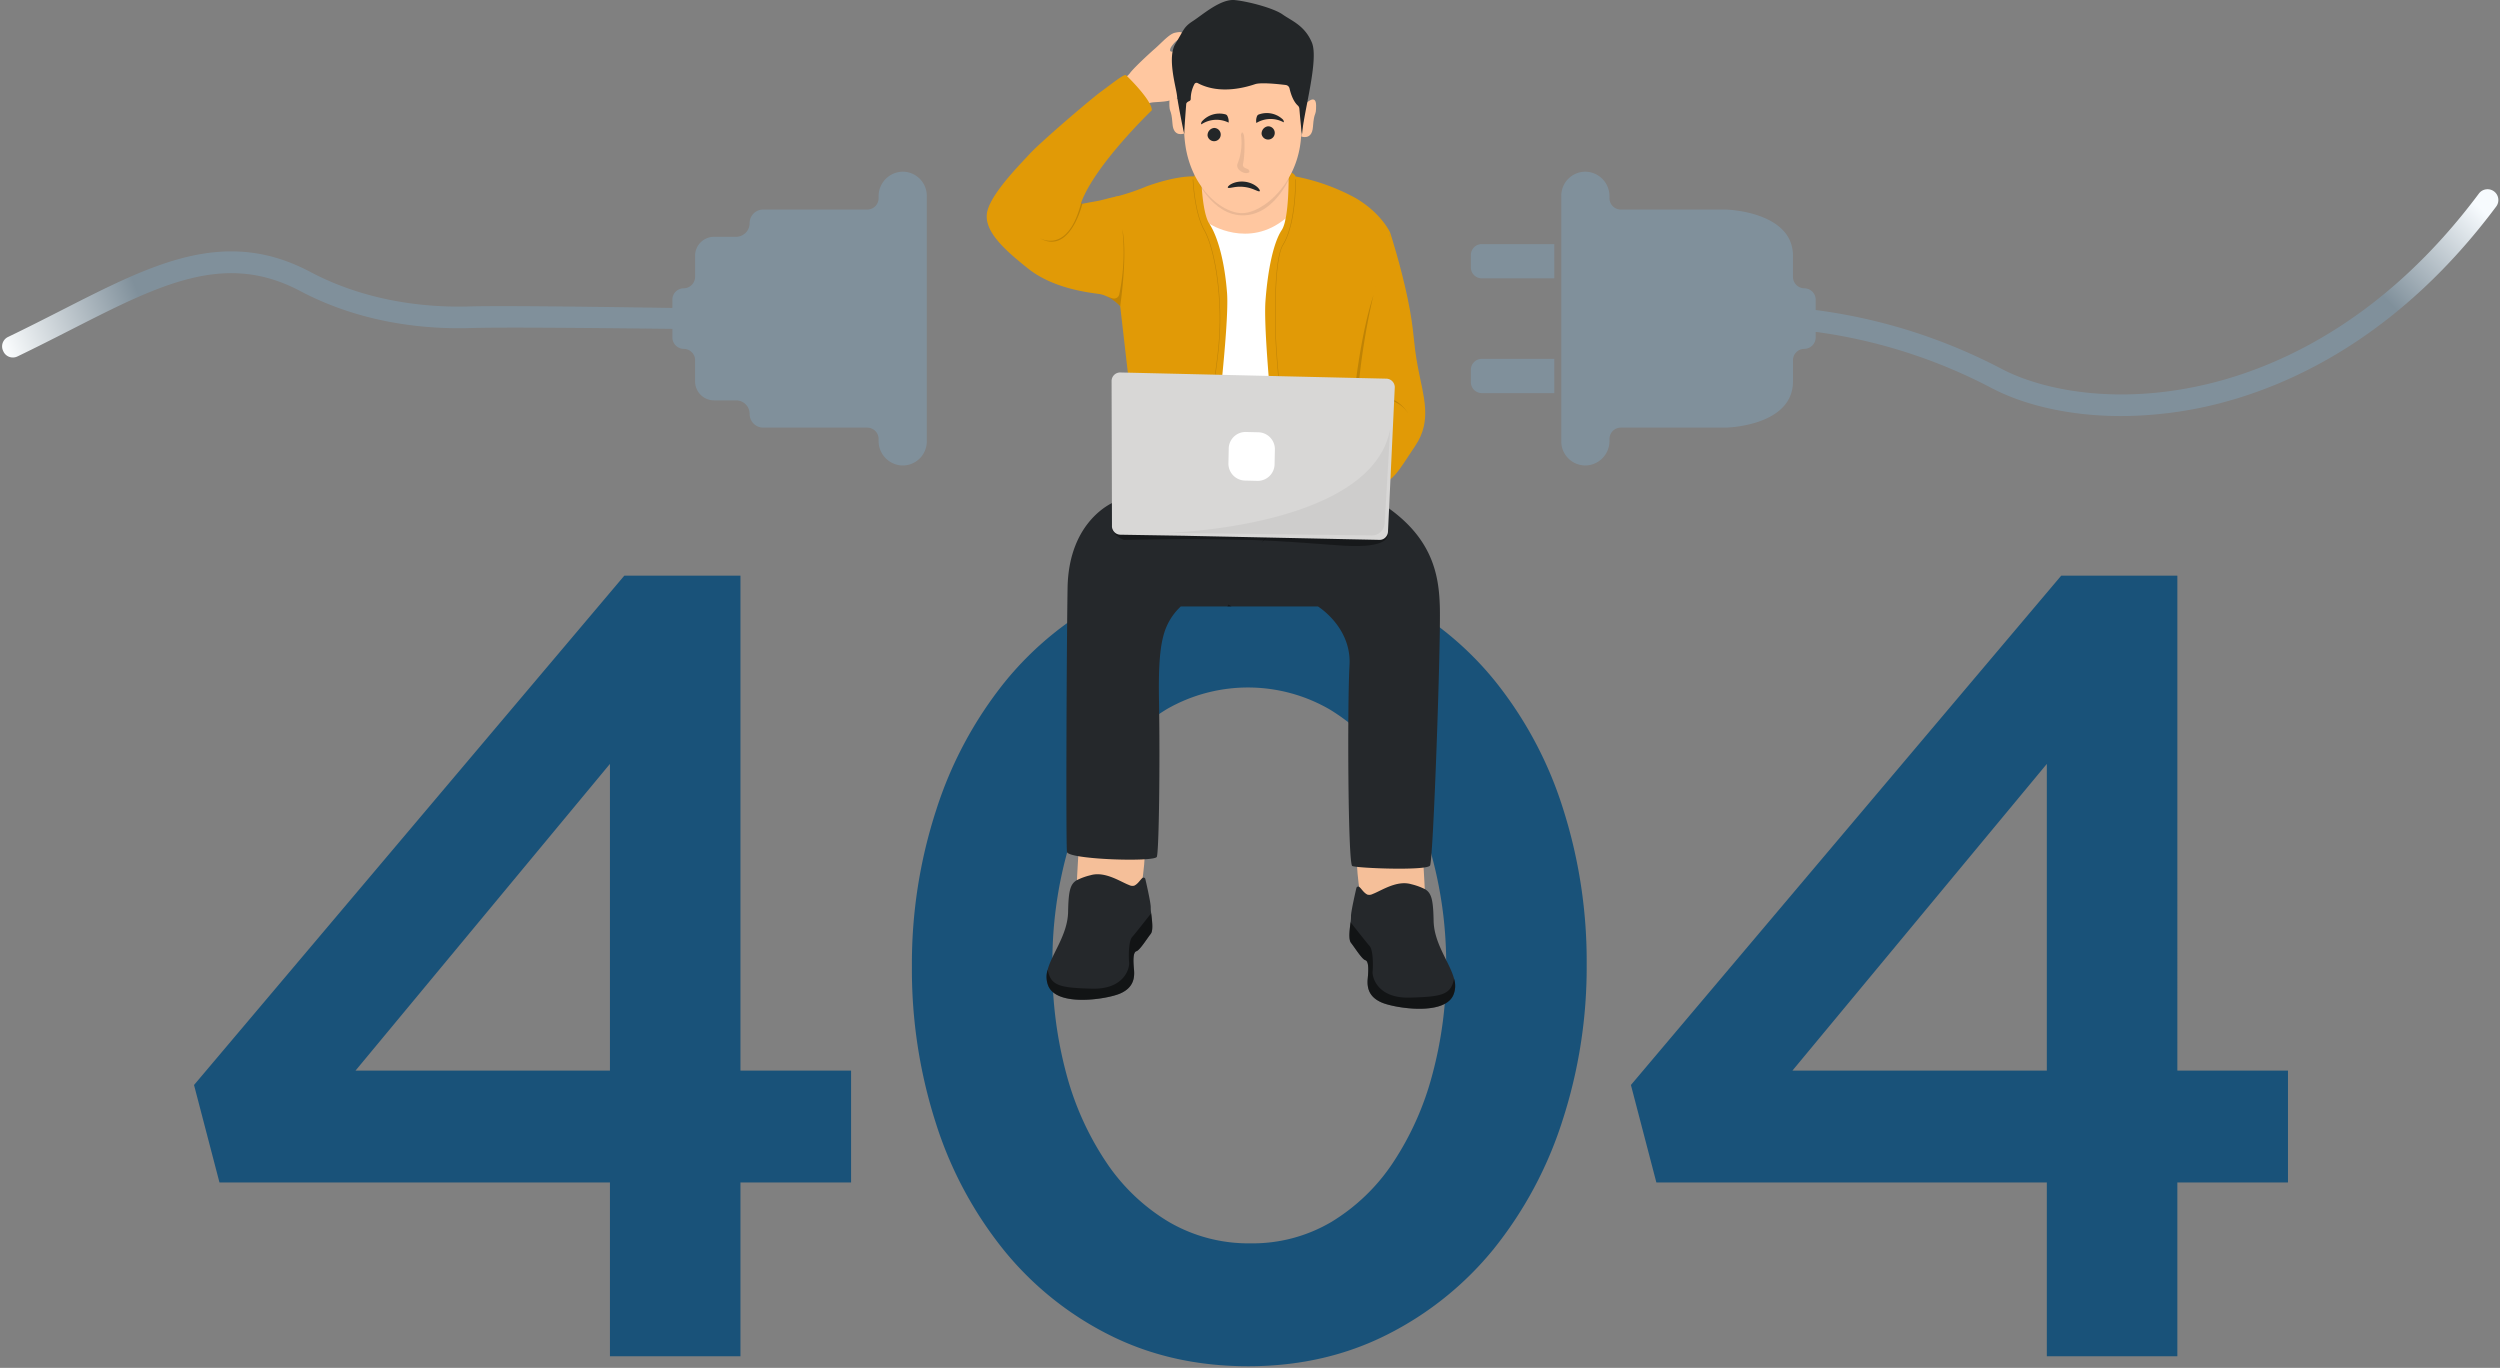 <svg xmlns="http://www.w3.org/2000/svg" xmlns:xlink="http://www.w3.org/1999/xlink" width="777.683" height="425.5" viewBox="0 0 777.683 425.5">
  <rect x="0" y="0" width="777.683" height="425.5" fill="#808080" stroke="none"/>
  <defs>
    <linearGradient id="linear-gradient" x1="0.994" y1="0.472" x2="0" y2="0.594" gradientUnits="objectBoundingBox">
      <stop offset="0" stop-color="#80909b"/>
      <stop offset="0.833" stop-color="#80909b"/>
      <stop offset="1" stop-color="#fbfdfe"/>
    </linearGradient>
    <linearGradient id="linear-gradient-2" y1="0.396" x2="0.981" y2="0.114" gradientUnits="objectBoundingBox">
      <stop offset="0" stop-color="#80909b"/>
      <stop offset="0.829" stop-color="#80909b"/>
      <stop offset="1" stop-color="#f7fbfe"/>
    </linearGradient>
    <clipPath id="clip-path">
      <rect id="Rectangle_217" data-name="Rectangle 217" width="32.899" height="26.926" fill="none"/>
    </clipPath>
    <clipPath id="clip-path-2">
      <rect id="Rectangle_221" data-name="Rectangle 221" width="32.897" height="26.926" fill="none"/>
    </clipPath>
    <clipPath id="clip-path-3">
      <rect id="Rectangle_222" data-name="Rectangle 222" width="1.312" height="0.584" fill="none"/>
    </clipPath>
    <clipPath id="clip-path-4">
      <rect id="Rectangle_224" data-name="Rectangle 224" width="13.703" height="10.014" fill="none"/>
    </clipPath>
    <clipPath id="clip-path-5">
      <rect id="Rectangle_225" data-name="Rectangle 225" width="9.102" height="6.913" fill="none"/>
    </clipPath>
    <clipPath id="clip-path-6">
      <rect id="Rectangle_226" data-name="Rectangle 226" width="14.75" height="6.676" fill="none"/>
    </clipPath>
    <clipPath id="clip-path-7">
      <rect id="Rectangle_231" data-name="Rectangle 231" width="8.551" height="108.757" fill="none"/>
    </clipPath>
    <clipPath id="clip-path-8">
      <rect id="Rectangle_232" data-name="Rectangle 232" width="6.485" height="103.588" fill="none"/>
    </clipPath>
    <clipPath id="clip-path-9">
      <rect id="Rectangle_234" data-name="Rectangle 234" width="1.784" height="26.512" fill="none"/>
    </clipPath>
    <clipPath id="clip-path-10">
      <rect id="Rectangle_237" data-name="Rectangle 237" width="17.209" height="8.607" fill="none"/>
    </clipPath>
    <clipPath id="clip-path-11">
      <rect id="Rectangle_238" data-name="Rectangle 238" width="15.07" height="14.38" fill="none"/>
    </clipPath>
    <clipPath id="clip-path-12">
      <rect id="Rectangle_239" data-name="Rectangle 239" width="18.387" height="5.686" fill="none"/>
    </clipPath>
    <clipPath id="clip-path-13">
      <rect id="Rectangle_240" data-name="Rectangle 240" width="6.137" height="32.433" fill="none"/>
    </clipPath>
    <clipPath id="clip-path-14">
      <rect id="Rectangle_260" data-name="Rectangle 260" width="13.42" height="12.167" fill="none"/>
    </clipPath>
    <clipPath id="clip-path-15">
      <rect id="Rectangle_261" data-name="Rectangle 261" width="5.543" height="23.962" fill="none"/>
    </clipPath>
    <clipPath id="clip-path-16">
      <rect id="Rectangle_262" data-name="Rectangle 262" width="30.23" height="13.248" fill="none"/>
    </clipPath>
    <clipPath id="clip-path-17">
      <rect id="Rectangle_264" data-name="Rectangle 264" width="3.802" height="12.635" fill="none"/>
    </clipPath>
    <clipPath id="clip-path-18">
      <rect id="Rectangle_266" data-name="Rectangle 266" width="85.858" height="5.332" fill="none"/>
    </clipPath>
    <clipPath id="clip-path-19">
      <rect id="Rectangle_267" data-name="Rectangle 267" width="69.414" height="33.07" fill="none"/>
    </clipPath>
  </defs>
  <g id="Group_21146" data-name="Group 21146" transform="translate(644.65 -1690.995)">
    <path id="Union_4" data-name="Union 4" d="M279.881,91.382a7.614,7.614,0,0,1-7.223-7.672v-.567a3.533,3.533,0,0,0-3.533-3.533H236.776a4.24,4.24,0,0,1-4.239-4.307,4.2,4.2,0,0,0-4.256-4.172h-6.815a5.888,5.888,0,0,1-5.888-5.889V58.647a3.534,3.534,0,0,0-3.461-3.532,3.584,3.584,0,0,1-3.6-3.533v-2.7c-15.732-.158-51.434-.594-62.74-.248-13.494.413-33.654-1.253-53.067-11.529C69.355,24.748,49.3,34.96,21.542,49.094c-5.365,2.732-10.888,5.544-16.789,8.382a3.245,3.245,0,0,1-4.339-1.54l-.1-.22a3.246,3.246,0,0,1,1.532-4.308C7.676,48.6,13.16,45.81,18.488,43.1,32.937,35.74,45.415,29.386,57.7,26.466c13.789-3.276,25.911-1.785,38.15,4.693,18.042,9.549,36.881,11.12,49.51,10.756,11.086-.32,48.716.244,63.149.463V39.805a3.533,3.533,0,0,1,3.461-3.532,3.585,3.585,0,0,0,3.606-3.533v-6.6a5.888,5.888,0,0,1,5.888-5.888H228.3a4.24,4.24,0,0,0,4.239-4.307,4.2,4.2,0,0,1,4.256-4.172h32.333a3.533,3.533,0,0,0,3.533-3.533V7.677A7.614,7.614,0,0,1,279.881,0a7.5,7.5,0,0,1,7.77,7.492V83.89a7.5,7.5,0,0,1-7.5,7.5Q280.018,91.387,279.881,91.382Z" transform="translate(-643.999 1744.409)" stroke="rgba(0,0,0,0)" stroke-width="1" fill="url(#linear-gradient)"/>
    <path id="Union_3" data-name="Union 3" d="M28.122,83.89V7.5A7.5,7.5,0,0,1,35.893,0a7.614,7.614,0,0,1,7.224,7.672v.567a3.533,3.533,0,0,0,3.533,3.533H78.982c2.318,0,21.213,1.207,21.213,14.367v6.6a3.585,3.585,0,0,0,3.605,3.533,3.533,3.533,0,0,1,3.461,3.532v3.23c2.423.309,5.111.71,8.025,1.229a172.148,172.148,0,0,1,49.63,16.976c13.173,6.972,37.56,11.75,66.5,4.247,21.857-5.666,53.635-20.46,82.142-58.676a3.365,3.365,0,1,1,5.405,4.01C289.29,50.613,256.02,66.064,233.108,72a124.025,124.025,0,0,1-30.9,4.007c-3.258,0-6.477-.139-9.637-.42-11.734-1.043-22.384-3.948-30.8-8.4a165.362,165.362,0,0,0-47.476-16.266c-2.526-.453-4.881-.813-7.031-1.1v1.758a3.584,3.584,0,0,1-3.6,3.533,3.534,3.534,0,0,0-3.461,3.532v6.595C100.2,78.507,81.362,79.61,79,79.61H46.649a3.533,3.533,0,0,0-3.533,3.533v.567a7.614,7.614,0,0,1-7.224,7.672q-.137,0-.273,0A7.5,7.5,0,0,1,28.122,83.89ZM3.4,68.871a3.4,3.4,0,0,1-3.4-3.4v-3.85a3.4,3.4,0,0,1,3.4-3.4h22.55V68.871Zm0-35.7a3.4,3.4,0,0,1-3.4-3.4v-3.85a3.4,3.4,0,0,1,3.4-3.4h22.55V33.171Z" transform="translate(-187.102 1744.409)" stroke="rgba(0,0,0,0)" stroke-width="1" fill="url(#linear-gradient-2)"/>
    <path id="Union_2" data-name="Union 2" d="M284.911,239.727a99.742,99.742,0,0,1-33.033-26.521,121.305,121.305,0,0,1-21.162-39.61,155.916,155.916,0,0,1-7.4-48.566,154.3,154.3,0,0,1,7.57-48.737A123.543,123.543,0,0,1,252.222,36.51,101.3,101.3,0,0,1,285.428,9.816Q304.864,0,328.612,0t43.012,9.644a99.986,99.986,0,0,1,33.033,26.522,121.547,121.547,0,0,1,21.162,39.61,156.049,156.049,0,0,1,7.4,48.565,154.419,154.419,0,0,1-7.57,48.738,123.641,123.641,0,0,1-21.334,39.782,101.338,101.338,0,0,1-33.206,26.694q-19.445,9.816-43.184,9.816T284.911,239.727ZM302.632,44.948a61.433,61.433,0,0,0-19.1,18.255A89.381,89.381,0,0,0,271.32,90.586a128.219,128.219,0,0,0-4.3,33.754,127.612,127.612,0,0,0,4.3,33.927,91.583,91.583,0,0,0,12.387,27.555,61.081,61.081,0,0,0,19.442,18.6,49.059,49.059,0,0,0,25.463,6.716,48.171,48.171,0,0,0,25.291-6.716A60.812,60.812,0,0,0,373,185.995a92.034,92.034,0,0,0,12.216-27.383,126.479,126.479,0,0,0,4.3-33.583,128.455,128.455,0,0,0-4.3-33.754A89.414,89.414,0,0,0,372.828,63.72a63.813,63.813,0,0,0-19.442-18.6,50.738,50.738,0,0,0-50.754-.173ZM576.36,246.271V192.194H454.894l-7.915-30.31L580.833,3.444h36.13V157.406h34.41v34.788h-34.41v54.077Zm-79.142-88.864H576.36V62ZM129.38,246.271V192.194H7.914L0,161.884,133.853,3.444h36.13V157.406h34.41v34.788h-34.41v54.077ZM50.238,157.406H129.38V62Z" transform="translate(-584.295 1866.625)" fill="#195279" stroke="rgba(0,0,0,0)" stroke-width="1"/>
    <g id="Group_21145" data-name="Group 21145" transform="translate(-337.706 1690.995)">
      <path id="Path_53" data-name="Path 53" d="M1225.456,779.5s-1.144-7.725-.352-9.433,20.236-2.618,20.192-1.174,1.149,17.341.726,19.827-19.964-.739-19.964-.739Z" transform="translate(-1109.622 -503.629)" fill="#f5bf99"/>
      <path id="Path_54" data-name="Path 54" d="M1218.38,816.3c1.142,1.422,3.418,5.122,4.462,5.407s1.044,2.75.759,5.692.381,5.784,4.363,7.493,19.162,4.174,22.2-2.183a7.363,7.363,0,0,0,.282-5.261v0c-1.357-5.087-6.212-10.866-6.351-17.976-.116-5.886-.547-8.2-2.148-9.482v0a4.114,4.114,0,0,0-.465-.326v0a19.265,19.265,0,0,0-4.311-1.576c-3.686-1.1-7.57.936-10.339,2.276-.637.311-1.215.581-1.718.77a2.226,2.226,0,0,1-1.6.186c-1.8-.855-2.465-3.416-3.413-2.183,0,0-1.8,7.645-1.709,8.991a12.113,12.113,0,0,1-.134,1.776v0c-.262,2.157-.709,5.354.131,6.4" transform="translate(-1105.078 -523.026)" fill="#25282b"/>
      <g id="Group_20994" data-name="Group 20994" transform="translate(112.814 286.871)" opacity="0.5">
        <g id="Group_20993" data-name="Group 20993" transform="translate(0 0)">
          <g id="Group_20992" data-name="Group 20992" clip-path="url(#clip-path)">
            <path id="Path_58" data-name="Path 58" d="M1218.38,839.4c1.142,1.422,3.418,5.122,4.462,5.407s1.044,2.75.759,5.692.381,5.784,4.363,7.493,19.162,4.174,22.2-2.183a7.363,7.363,0,0,0,.282-5.261c-.956,4.979-3.6,5.642-13.752,5.91s-11.761-6.433-11.581-8.142.2-6.639-.939-7.921c-1.122-1.259-5.776-7.212-5.921-7.395-.262,2.157-.709,5.354.131,6.4" transform="translate(-1217.892 -832.998)"/>
          </g>
        </g>
      </g>
      <path id="Path_59" data-name="Path 59" d="M991.8,771.422s1.144-7.726.352-9.433-20.236-2.618-20.192-1.174-1.149,17.341-.726,19.828S991.2,779.9,991.2,779.9Z" transform="translate(-943.305 -498.332)" fill="#f5bf99"/>
      <path id="Path_60" data-name="Path 60" d="M976.777,808.219c-1.142,1.422-3.418,5.122-4.462,5.407s-1.044,2.75-.759,5.692-.381,5.784-4.363,7.493-19.162,4.174-22.2-2.183a7.362,7.362,0,0,1-.282-5.261v0c1.357-5.087,6.212-10.866,6.351-17.976.116-5.886.547-8.2,2.148-9.482v0a4.1,4.1,0,0,1,.465-.326v0A19.267,19.267,0,0,1,957.99,790c3.686-1.1,7.569.936,10.339,2.276.637.311,1.215.581,1.718.77a2.226,2.226,0,0,0,1.6.186c1.8-.855,2.465-3.416,3.413-2.183,0,0,1.8,7.645,1.709,8.991a12.106,12.106,0,0,0,.134,1.776v0c.262,2.157.709,5.354-.131,6.4" transform="translate(-925.749 -517.73)" fill="#25282b"/>
      <g id="Group_21006" data-name="Group 21006" transform="translate(18.618 284.089)" opacity="0.5">
        <g id="Group_21005" data-name="Group 21005" transform="translate(0 0)">
          <g id="Group_21004" data-name="Group 21004" clip-path="url(#clip-path-2)">
            <path id="Path_64" data-name="Path 64" d="M976.777,831.32c-1.142,1.422-3.418,5.122-4.462,5.407s-1.044,2.75-.759,5.692-.381,5.784-4.363,7.493-19.162,4.174-22.2-2.183a7.362,7.362,0,0,1-.282-5.261c.956,4.979,3.6,5.642,13.752,5.91s11.761-6.433,11.581-8.142-.2-6.639.939-7.921c1.122-1.259,5.776-7.212,5.921-7.395.262,2.157.709,5.354-.131,6.4" transform="translate(-944.366 -824.919)"/>
          </g>
        </g>
      </g>
      <path id="Path_65" data-name="Path 65" d="M1075.389,550.437c-1.015,1.693-22.848.829-24.2.152s-1.53-50.6-.852-62.456a18.666,18.666,0,0,0-.043-2.744c-.036-.428-.088-.848-.154-1.26-1.455-9.146-9.37-14.124-9.617-14.276,0,0,0,0-.007,0H997.85a18.807,18.807,0,0,0-5.307,8.754c-.129.449-.247.918-.358,1.41-.963,4.278-1.271,10.183-1.108,19.3.34,18.962,0,46.728-.678,48.42s-27.616.832-27.953-1.538-.15-60.764.19-82.1,14.559-26.75,14.559-26.75,49.773-15.574,74.153-4.4,26.751,25.733,27.088,36.907-2.031,78.894-3.048,80.589" transform="translate(-937.485 -281.197)" fill="#25282b"/>
      <g id="Group_21009" data-name="Group 21009" transform="translate(74.853 188.067)" opacity="0.4">
        <g id="Group_21008" data-name="Group 21008">
          <g id="Group_21007" data-name="Group 21007" clip-path="url(#clip-path-3)">
            <path id="Path_66" data-name="Path 66" d="M1108.97,546.679h-1.314s.147-.2.383-.585Z" transform="translate(-1107.657 -546.094)" fill="#020202"/>
          </g>
        </g>
      </g>
      <g id="Group_21015" data-name="Group 21015" transform="translate(62.462 156.775)" opacity="0.4">
        <g id="Group_21014" data-name="Group 21014" transform="translate(0 0)">
          <g id="Group_21013" data-name="Group 21013" clip-path="url(#clip-path-4)">
            <path id="Path_68" data-name="Path 68" d="M1085.385,465.246s-6.176-7.647-13.7-10.014a23.292,23.292,0,0,1,13.7,10.014" transform="translate(-1071.682 -455.232)" fill="#020202"/>
          </g>
        </g>
      </g>
      <g id="Group_21018" data-name="Group 21018" transform="translate(85.467 162.056)" opacity="0.4">
        <g id="Group_21017" data-name="Group 21017" transform="translate(0 0)">
          <g id="Group_21016" data-name="Group 21016" clip-path="url(#clip-path-5)">
            <path id="Path_69" data-name="Path 69" d="M1138.476,477.478s4.006-5.335,9.1-6.913a15.507,15.507,0,0,0-9.1,6.913" transform="translate(-1138.477 -470.565)" fill="#020202"/>
          </g>
        </g>
      </g>
      <g id="Group_21021" data-name="Group 21021" transform="translate(82.492 157.2)" opacity="0.4">
        <g id="Group_21020" data-name="Group 21020" transform="translate(0 0)">
          <g id="Group_21019" data-name="Group 21019" clip-path="url(#clip-path-6)">
            <path id="Path_70" data-name="Path 70" d="M1129.841,463.142s6.372-6.069,14.748-6.676c0,0-6.251.3-14.748,6.676" transform="translate(-1129.841 -456.466)" fill="#020202"/>
          </g>
        </g>
      </g>
      <path id="Path_75" data-name="Path 75" d="M1082.475,154.29l.31,13.825,19.114,8.779,9.983-10.529-1.78-16.2Z" transform="translate(-1016.295 -98.448)" fill="#ffc7a0"/>
      <path id="Path_76" data-name="Path 76" d="M1110.914,428.064s-5.992,2.969-9.713,3.536-8.414,2.753-13.633.3,1.379-23.422,1.379-23.422h19.3s5.462,14.211,2.668,19.591" transform="translate(-1018.317 -267.801)" fill="#fff"/>
      <path id="Path_77" data-name="Path 77" d="M1011.071,408.473s-1.04,9.082-1.989,10.359-4.378,4.754-3.657,9.4c0,0,17.532-4.078,20.618,0s8.674,6.892,8.923,5.637,1.379-25.4,1.379-25.4Z" transform="translate(-965.715 -267.801)" fill="#e19a06"/>
      <path id="Path_78" data-name="Path 78" d="M1151.437,408.473s2.274,20.487,2.989,20.389,19.717-5.8,27.95-1.389-1.365-12.061-2.143-19Z" transform="translate(-1061.508 -267.801)" fill="#e19a06"/>
      <path id="Path_79" data-name="Path 79" d="M1091.394,198.894s12.163,7.963,23.753-1.684v21.982l-3.075,50.774h-19.3Z" transform="translate(-1022.143 -129.293)" fill="#fff"/>
      <path id="Path_80" data-name="Path 80" d="M1030.052,242.261h-25.274l.46-8.883-.269-1.515-4.026-35.027s-11.131-31.987-.872-34.183a70.353,70.353,0,0,0,9.143-3.12c9.9-3.524,14.711-3.047,14.711-3.047.306-1.072,2.144-1.532,2.144-1.532s.152,12.561,2.6,16.237,4.749,11.335,5.514,21.6-4.135,49.474-4.135,49.474" transform="translate(-959.422 -101.589)" fill="#e19a06"/>
      <path id="Path_81" data-name="Path 81" d="M1172.51,229.659l1.414,12.6h-28.8s-3.982-36.761-3.216-47.024,2.6-18.386,5.054-22.061,2.145-18.222,2.145-18.222,1.838.46,2.144,1.532a64.474,64.474,0,0,1,18.6,6.663c8.165,4.743,10.855,10.832,10.855,10.832l-8.469,53.27.015.133Z" transform="translate(-1055.199 -101.59)" fill="#e19a06"/>
      <g id="Group_21036" data-name="Group 21036" transform="translate(64.077 55.767)" opacity="0.15">
        <g id="Group_21035" data-name="Group 21035" transform="translate(0 0)">
          <g id="Group_21034" data-name="Group 21034" clip-path="url(#clip-path-7)">
            <path id="Path_82" data-name="Path 82" d="M1079.533,270.685h-.013a.087.087,0,0,1-.073-.1c.013-.088.124-12.152,1.109-24.855.945-12.193,3.228-24.933,3.856-32.442a96.033,96.033,0,0,0-.615-21.495c-.875-6.032-2.3-11.136-3.913-14-3.087-5.491-3.512-15.671-3.516-15.774a.087.087,0,0,1,.084-.091.086.086,0,0,1,.091.084c0,.1.427,10.241,3.494,15.695,1.621,2.884,3.055,8.009,3.933,14.062a96.215,96.215,0,0,1,.617,21.535c-.628,7.508-2.91,20.239-3.855,32.428-.985,12.714-1.1,24.792-1.111,24.88a.087.087,0,0,1-.086.075" transform="translate(-1076.367 -161.928)" fill="#020202"/>
          </g>
        </g>
      </g>
      <g id="Group_21039" data-name="Group 21039" transform="translate(89.675 55.767)" opacity="0.15">
        <g id="Group_21038" data-name="Group 21038" transform="translate(0 0)">
          <g id="Group_21037" data-name="Group 21037" clip-path="url(#clip-path-8)">
            <path id="Path_83" data-name="Path 83" d="M1156.169,265.516a.087.087,0,0,1-.087-.077c-1.223-10.625-5.115-45.17-5.331-56.476-.193-10.136.063-23,2.38-26.742,4.046-6.53,3.88-20.069,3.878-20.2a.087.087,0,1,1,.175,0,69.766,69.766,0,0,1-.406,7.651c-.42,3.873-1.368,9.21-3.5,12.648-2.294,3.7-2.546,16.535-2.354,26.647.215,11.3,4.107,45.84,5.329,56.459a.087.087,0,0,1-.077.1h-.01" transform="translate(-1150.7 -161.928)" fill="#020202"/>
          </g>
        </g>
      </g>
      <g id="Group_21045" data-name="Group 21045" transform="translate(53.009 121.002)" opacity="0.15">
        <g id="Group_21044" data-name="Group 21044" transform="translate(0 0)">
          <g id="Group_21043" data-name="Group 21043" clip-path="url(#clip-path-9)">
            <path id="Path_85" data-name="Path 85" d="M1044.585,351.354s-1.429,15.478,1.426,26.512a124.971,124.971,0,0,1-1.426-26.512" transform="translate(-1044.228 -351.354)" fill="#020202"/>
          </g>
        </g>
      </g>
      <g id="Group_21054" data-name="Group 21054" transform="translate(43.366 150.749)" opacity="0.15">
        <g id="Group_21053" data-name="Group 21053" transform="translate(0 0)">
          <g id="Group_21052" data-name="Group 21052" clip-path="url(#clip-path-10)">
            <path id="Path_88" data-name="Path 88" d="M1016.233,438.015s11.8-1.277,17.207,8.324c0,0-4.976-10.438-17.207-8.324" transform="translate(-1016.232 -437.732)" fill="#020202"/>
          </g>
        </g>
      </g>
      <g id="Group_21057" data-name="Group 21057" transform="translate(103.654 140.672)" opacity="0.15">
        <g id="Group_21056" data-name="Group 21056" transform="translate(0 0)">
          <g id="Group_21055" data-name="Group 21055" clip-path="url(#clip-path-11)">
            <path id="Path_89" data-name="Path 89" d="M1206.358,408.473s-12.936,6.772-15.073,14.38c0,0,4.019-7.684,15.073-14.38" transform="translate(-1191.287 -408.473)" fill="#020202"/>
          </g>
        </g>
      </g>
      <path id="Path_90" data-name="Path 90" d="M1220.275,210.205s3.31,10.176,5.476,20.669,1.5,12.492,3.166,21.324,4.5,16.391-.833,24.276-7.172,12.192-13,12.205-12.92-13.087-12.92-13.087Z" transform="translate(-1094.765 -137.813)" fill="#e19a06"/>
      <g id="Group_21060" data-name="Group 21060" transform="translate(112.711 122.884)" opacity="0.15">
        <g id="Group_21059" data-name="Group 21059" transform="translate(0 0)">
          <g id="Group_21058" data-name="Group 21058" clip-path="url(#clip-path-12)">
            <path id="Path_91" data-name="Path 91" d="M1217.592,358.478s13.222-3.822,18.386,4.028c0,0-4.958-9.4-18.386-4.028" transform="translate(-1217.591 -356.82)" fill="#020202"/>
          </g>
        </g>
      </g>
      <g id="Group_21063" data-name="Group 21063" transform="translate(114.192 91.703)" opacity="0.15">
        <g id="Group_21062" data-name="Group 21062" transform="translate(0 0)">
          <g id="Group_21061" data-name="Group 21061" clip-path="url(#clip-path-13)">
            <path id="Path_92" data-name="Path 92" d="M1228.031,266.277a213.9,213.9,0,0,0-5,32.433h-1.136s1.738-18.9,6.137-32.433" transform="translate(-1221.893 -266.277)" fill="#020202"/>
          </g>
        </g>
      </g>
      <path id="Path_93" data-name="Path 93" d="M1028.854,34.956c.634-.246,4.034-4.054,5.219-5.04s.988-2.382-.166-2.355-2.479,1.185-5.156,3.734-3.258,3.044-3.882,2.737.147-1.468.147-1.468c2.421-3.436,3-1.618,3.444-3.157s-.512-1.57-2.294-1.194-4.113,3.084-6.242,4.943-7.086,6.485-7.9,7.8a17.856,17.856,0,0,1-3.83,3.093c1.426,2.563,3.534,7.024,4.563,9.065.106-.065.21-.124.312-.179,1.748-.942,3.262-1.924,4.22-2.441,1.5-.808,2.17-.554,5.45-.887s4.717-1.69,7.03-2.354,2.722-.595,4.02-1.44,1.8-.831,2.759-1.454a1.193,1.193,0,0,0,.431-.451l0-.006a.572.572,0,0,0,.041-.1c.205-.592-.326-1.285-1.58-1.57a6.529,6.529,0,0,0-3.151.523,20.174,20.174,0,0,0-1.956.832c.065-.036.131-.076.2-.118,0,0,0,0,.007-.005.1-.067.205-.14.309-.223h0c.949-.734,2.067-2.033,3.586-3.15,1.816-1.332,6.266-5.165,7.313-5.992s0-2.06-.61-2.217-1.47.507-2.805,1.505-6.371,5.121-7.17,5.178-.647-.607-.16-.843,2.34-1.721,3.358-2.247,3.906-4.445,5-5.225a1.545,1.545,0,0,0,.12-2.571c-.73-.4-1.313-.108-2.392.974a84.441,84.441,0,0,1-6.619,5.842c-2.385,1.826-2.262.713-1.625.467" transform="translate(-967.597 -18.029)" fill="#ffc7a0"/>
      <path id="Path_113" data-name="Path 113" d="M919.691,107.462a.316.316,0,0,0,.375.361c.758-.147,2.236-.429,4-.738,2.585-.449,4.058-1.034,6.883-1.584l2.907.692c2.828-.549,2.012,29.95-2.034,33.492,0,0-.106-.118-.3-.312a14.441,14.441,0,0,0-3.951-2.784c-.253-.115-.513-.223-.78-.316l-.017-.007a8.137,8.137,0,0,0-1.638-.4c-3.708-.505-14.274-1.8-21.862-7.811s-13.545-11.522-12.927-17.087,9.835-14.892,13.376-18.715,18.763-16.835,22.088-19.277c3.935-2.89,7.255-5.591,7.817-5.14s8.093,7.868,8.037,10.9c0,0-17.586,16.843-21.958,28.669l0,0-.015.059" transform="translate(-890.305 -44.436)" fill="#e19a06"/>
      <g id="Group_21123" data-name="Group 21123" transform="translate(16.341 63.027)" opacity="0.15">
        <g id="Group_21122" data-name="Group 21122" transform="translate(0 0)">
          <g id="Group_21121" data-name="Group 21121" clip-path="url(#clip-path-14)">
            <path id="Path_114" data-name="Path 114" d="M951.176,183.368s-3.858,16.278-13.42,10.61c1.072.611,9.1,4.572,13.045-10.97a.316.316,0,0,0,.375.361" transform="translate(-937.756 -183.008)"/>
          </g>
        </g>
      </g>
      <g id="Group_21126" data-name="Group 21126" transform="translate(37.269 71.285)" opacity="0.15">
        <g id="Group_21125" data-name="Group 21125" transform="translate(0 0)">
          <g id="Group_21124" data-name="Group 21124" clip-path="url(#clip-path-15)">
            <path id="Path_115" data-name="Path 115" d="M1002.777,230.954s-.105-.118-.3-.311a14.42,14.42,0,0,0-3.951-2.784c.785.3,1.41.51,1.908.652a1.644,1.644,0,0,0,2.06-1.273l.029-.157a64.249,64.249,0,0,0,.91-20.089c1.746,7.691-.655,23.961-.655,23.961" transform="translate(-998.524 -206.992)"/>
          </g>
        </g>
      </g>
      <path id="Path_116" data-name="Path 116" d="M1058.577,88.519s-3.275-3.328-3.307.464.6,1.463.978,6.7c.311,4.363,3.654,2.987,3.654,2.987Z" transform="translate(-998.458 -57.148)" fill="#ffc7a0"/>
      <path id="Path_117" data-name="Path 117" d="M1175.7,91.189s3.275-3.328,3.307.464-.6,1.463-.978,6.7c-.311,4.362-3.654,2.986-3.654,2.986Z" transform="translate(-1076.548 -58.898)" fill="#ffc7a0"/>
      <path id="Path_118" data-name="Path 118" d="M1104.933,68.822c0,.421-.008.847-.011,1.278q-.008.971-.009,1.97a30.6,30.6,0,0,1-.417,5.025c-.02.121-.04.243-.063.363a29.1,29.1,0,0,1-2.548,7.782c-3.952,8-10.9,12.554-15.418,12.554-4.466,0-10.885-4.029-14.731-11.768v0a31.31,31.31,0,0,1-2.895-9.461h0c-.021-.147-.041-.294-.06-.441a36.875,36.875,0,0,1-.319-4.866q0-1.216-.017-2.381-.009-.721-.02-1.422c-.181-11.979-.311-19.419,18.044-19.419,18.517,0,18.569,8.369,18.464,20.789" transform="translate(-1007.061 -31.49)" fill="#ffc7a0"/>
      <path id="Path_119" data-name="Path 119" d="M1062.006,32.373s-.656,8.4-.613,9.149-1.949-9.149-2.262-11.857-3.1-11.84-.467-16.1,2.463-5.108,5.449-7.042,8.635-6.965,13.046-6.5,12.15,2.554,14.858,4.488,6.874,3.4,9.086,8.745-2.621,21.86-3.029,28.3c0,0-.125.937-.872-7.76a1.471,1.471,0,0,0-.484-.971c-.632-.565-1.819-2.013-2.574-5.32a1.385,1.385,0,0,0-1.179-1.07c-2.251-.279-7.713-.867-9.538-.258-2.255.751-10.727,3.482-17.862-.338a.738.738,0,0,0-1.008.323,9.874,9.874,0,0,0-1.143,4.58.729.729,0,0,1-.459.7c-.406.163-.913.458-.949.923" transform="translate(-999.949 0.005)" fill="#232628"/>
      <g id="Group_21129" data-name="Group 21129" transform="translate(64.677 53.749)" opacity="0.1">
        <g id="Group_21128" data-name="Group 21128" transform="translate(0 0)">
          <g id="Group_21127" data-name="Group 21127" clip-path="url(#clip-path-16)">
            <path id="Path_120" data-name="Path 120" d="M1108.341,156.066s-4.682,12.9-14.849,13.241c-10.088.339-15.3-12.259-15.38-12.453,3.845,7.739,10.264,11.768,14.73,11.768,4.522,0,11.466-4.558,15.418-12.554Z" transform="translate(-1078.111 -156.067)" fill="#272727"/>
          </g>
        </g>
      </g>
      <path id="Path_132" data-name="Path 132" d="M1141.926,103.988c-.041-.036-.082-.069-.123-.1a7.253,7.253,0,0,0-7.191-1.39.96.96,0,0,0-.6.487,3.785,3.785,0,0,0-.241,2.189,8.5,8.5,0,0,1,8.506-.2.665.665,0,0,0-.071-.591,1.089,1.089,0,0,0-.284-.389" transform="translate(-1049.899 -66.917)" fill="#232628"/>
      <path id="Path_133" data-name="Path 133" d="M1084.3,104.9c.037-.04.075-.076.113-.111a7.253,7.253,0,0,1,7.04-2.022.961.961,0,0,1,.638.432,3.787,3.787,0,0,1,.433,2.159,8.5,8.5,0,0,0-8.49.55.666.666,0,0,1,.018-.6,1.084,1.084,0,0,1,.248-.413" transform="translate(-1017.278 -67.215)" fill="#232628"/>
      <path id="Path_134" data-name="Path 134" d="M1138.6,116.516a2.062,2.062,0,1,0,2.04-2.436,2.267,2.267,0,0,0-2.04,2.436" transform="translate(-1053.09 -74.791)" fill="#232628"/>
      <path id="Path_135" data-name="Path 135" d="M1089.8,118.006a2.062,2.062,0,1,0,2.04-2.436,2.267,2.267,0,0,0-2.04,2.436" transform="translate(-1021.098 -75.768)" fill="#232628"/>
      <g id="Group_21135" data-name="Group 21135" transform="translate(77.908 41.207)" opacity="0.1">
        <g id="Group_21134" data-name="Group 21134" transform="translate(0 0)">
          <g id="Group_21133" data-name="Group 21133" clip-path="url(#clip-path-17)">
            <path id="Path_136" data-name="Path 136" d="M1117.742,120.619a1.033,1.033,0,0,1,.028-.486c.118-.38.383-.919.77.124.446,1.2.354,7.03-.2,9.193a1.03,1.03,0,0,0,.582,1.209l.822.354a.982.982,0,0,1,.559.585c.1.3.015.646-.832.685-1.54.072-3.388-1.433-2.84-2.871a17.775,17.775,0,0,0,1.112-8.793" transform="translate(-1116.531 -119.65)" fill="#272727"/>
          </g>
        </g>
      </g>
      <path id="Path_137" data-name="Path 137" d="M1117.965,166.99c-.189.159-.744-.108-1.579-.445a11.278,11.278,0,0,0-6.67-.744c-.886.145-1.484.283-1.635.086-.071-.094-.015-.259.171-.471a3.411,3.411,0,0,1,.964-.7,6.4,6.4,0,0,1,1.739-.59,7.8,7.8,0,0,1,4.575.51,6.457,6.457,0,0,1,1.574.959,3.459,3.459,0,0,1,.794.9c.138.248.157.422.068.5" transform="translate(-1033.064 -107.514)" fill="#232628"/>
      <g id="Group_21141" data-name="Group 21141" transform="translate(38.869 164.524)" opacity="0.4">
        <g id="Group_21140" data-name="Group 21140" transform="translate(0 0)">
          <g id="Group_21139" data-name="Group 21139" clip-path="url(#clip-path-18)">
            <path id="Path_139" data-name="Path 139" d="M1088.987,479.306s1.361,4.088-11.4,3.736c-5.343-.147-18.574-1.529-32.153-1.893-18.861-.505-38.394,0-38.394,0a6.424,6.424,0,0,1-3.864-3.417Z" transform="translate(-1003.172 -477.732)" fill="#020202"/>
          </g>
        </g>
      </g>
      <path id="Path_140" data-name="Path 140" d="M1091.172,341.166l-2.1,44.669a2.857,2.857,0,0,1-.144.835,2.463,2.463,0,0,1-.137.346,2.7,2.7,0,0,1-1.184,1.224,2.5,2.5,0,0,1-1.194.272l-58.385-1.227-.4-.01-1.822-.041-20.061-.331a2.679,2.679,0,0,1-2.543-2.8l-.117-44.989a2.664,2.664,0,0,1,2.659-2.677l82.887,1.93a2.683,2.683,0,0,1,2.544,2.8" transform="translate(-964.244 -220.572)" fill="#d8d7d6"/>
      <path id="Path_141" data-name="Path 141" d="M1117.755,405.4l-4.116-.1a5.276,5.276,0,0,1-5.006-5.509l.091-4.333a5.247,5.247,0,0,1,5.233-5.271l4.116.1a5.276,5.276,0,0,1,5.006,5.509l-.091,4.333a5.247,5.247,0,0,1-5.233,5.271" transform="translate(-1033.444 -255.814)" fill="#fff"/>
      <g id="Group_21144" data-name="Group 21144" transform="translate(56.098 133.494)" opacity="0.05">
        <g id="Group_21143" data-name="Group 21143" transform="translate(0 0)">
          <g id="Group_21142" data-name="Group 21142" clip-path="url(#clip-path-19)">
            <path id="Path_142" data-name="Path 142" d="M1053.2,419.889s63.644-1.6,69.412-32.26l-1.72,29.209a4,4,0,0,1-3.948,3.86Z" transform="translate(-1053.201 -387.629)"/>
          </g>
        </g>
      </g>
    </g>
  </g>
</svg>
